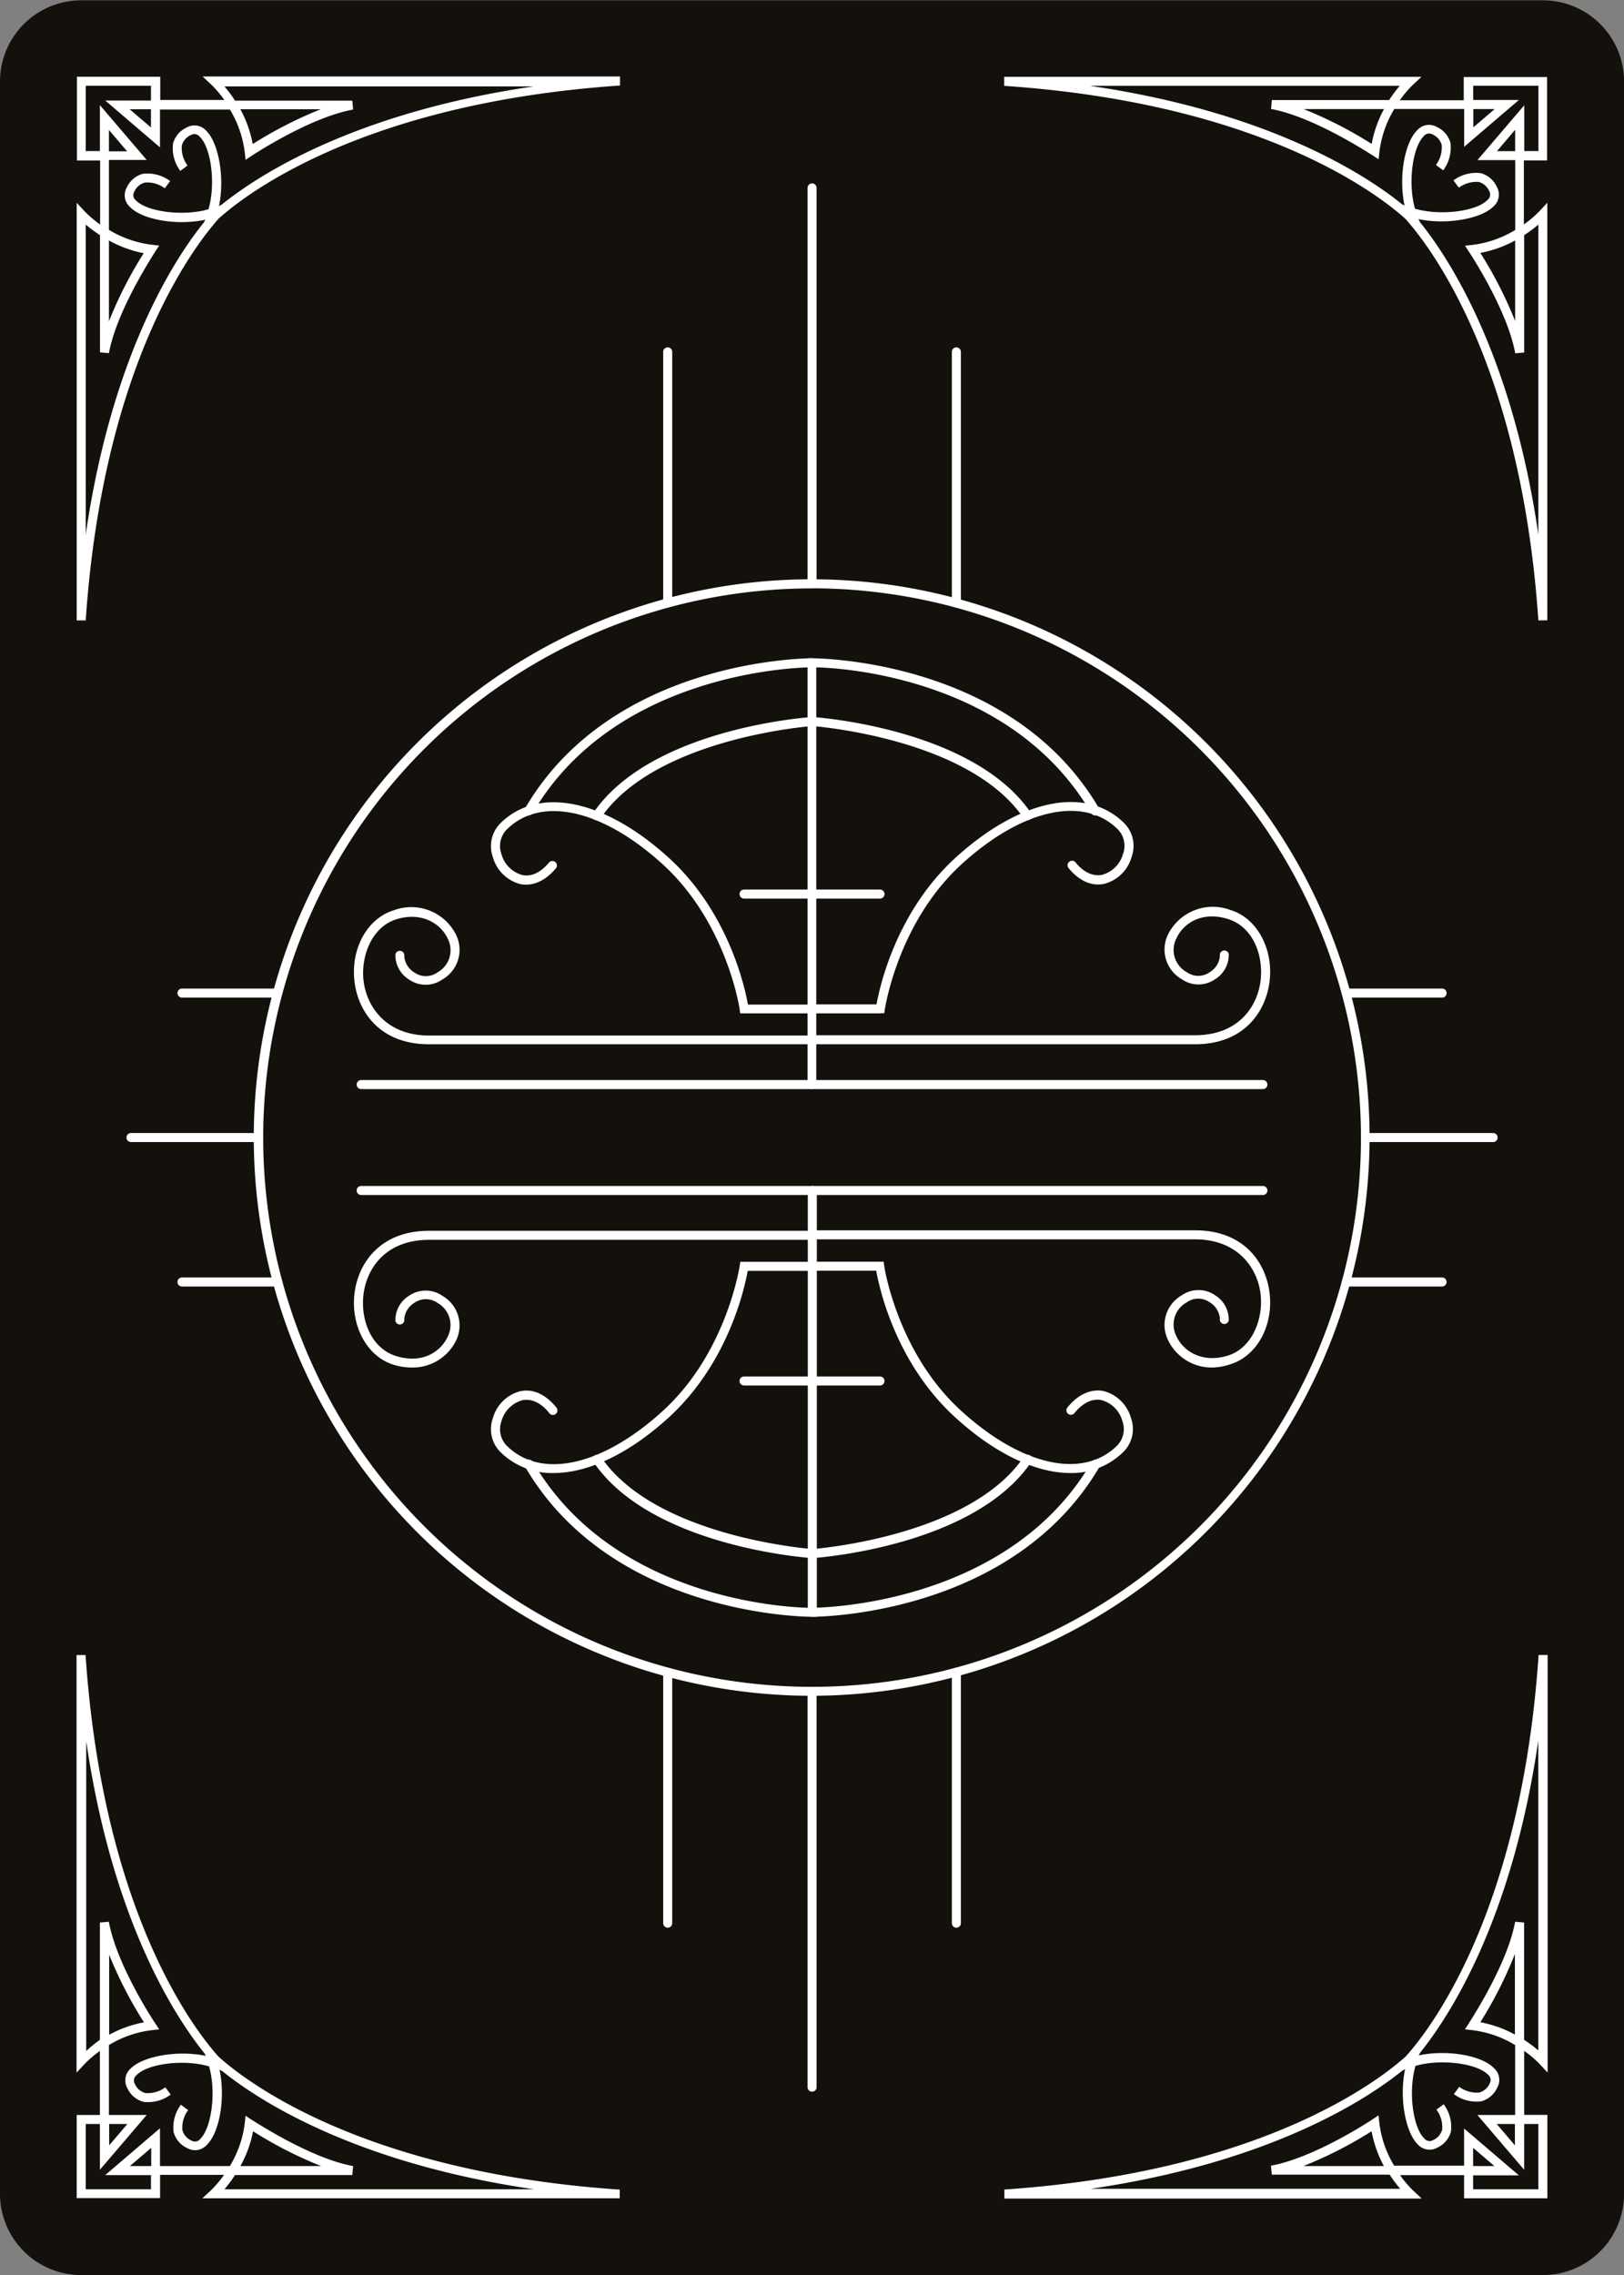<svg id="Layer_1" data-name="Layer 1" xmlns="http://www.w3.org/2000/svg" viewBox="0 0 201.58 282.21"><rect x="0" y="0" width="201.58" height="282.21" fill="#808080" stroke="none"/><defs><style>.cls-1{fill:#14110d;}.cls-2,.cls-3{fill:#fff;}.cls-3{stroke:#a3192f;stroke-linecap:round;stroke-miterlimit:10;stroke-width:1.12px;}</style></defs><title>cards_back_4</title><path class="cls-1" d="M343.59,160A10.08,10.08,0,0,0,333.51,150H152.08A10.08,10.08,0,0,0,142,160h0V422.1a10.08,10.08,0,0,0,10.08,10.08H333.51a10.08,10.08,0,0,0,10.08-10.08V160Z" transform="translate(-142 -149.96)"/><path class="cls-2" d="M332.95,226.92c-2.17-31.93-13.53-46.5-16.5-49.81-3.31-3-17.89-14.34-49.81-16.5l0-1.12h51.8l-1.07,1a13.33,13.33,0,0,0-1.62,1.91h7.94v-2.88h10.34v10.34h-2.88v7.94a13.33,13.33,0,0,0,1.91-1.62l1-1.07v51.8Zm-14.67-49.37c3.55,4.4,11.39,16.3,14.67,38.72V177.82a16.66,16.66,0,0,1-1.76,1.31v14.56l-1.11.1c-1-5.47-5.69-12.51-5.73-12.58l-.51-.77.92-.1a13.32,13.32,0,0,0,5.32-1.85v-8.67h-4.69l5.81-6.8v5.68h1.76v-8.1h-8.1v1.76h5.68l-6.8,5.81v-4.69h-8.67a13.33,13.33,0,0,0-1.85,5.32l-.1.92-.77-.51c-.07,0-7.12-4.73-12.58-5.73l.1-1.11h14.56a16.74,16.74,0,0,1,1.31-1.76H277.29c22.42,3.27,34.32,11.12,38.72,14.67l.33.17c-.75-3.53,0-7.83,1.59-9.35a1.94,1.94,0,0,1,2.4-.4,3.07,3.07,0,0,1,1.71,2,4.71,4.71,0,0,1-.9,3.39l-.9-.67a3.64,3.64,0,0,0,.71-2.48,2,2,0,0,0-1.13-1.3.84.84,0,0,0-1.09.21c-1.4,1.37-2,5.84-1.09,9,3.2.93,7.67.31,9-1.09a.84.84,0,0,0,.21-1.09,2,2,0,0,0-1.3-1.14,3.69,3.69,0,0,0-2.47.71l-.67-.9a4.72,4.72,0,0,1,3.39-.9,3.08,3.08,0,0,1,2,1.71,1.94,1.94,0,0,1-.4,2.4c-1.51,1.55-5.82,2.33-9.34,1.59Zm7.47,3.79a51.09,51.09,0,0,1,4.32,8.45v-10A14.49,14.49,0,0,1,325.75,181.33Zm2.06-12.63h2.26v-2.65Zm-24-5.22a51.2,51.2,0,0,1,8.45,4.32,14.49,14.49,0,0,1,1.53-4.32Zm21.07,0v2.26l2.65-2.26Z" transform="translate(-142 -149.96)"/><path class="cls-2" d="M218.92,422.66h-51.8l1.07-1a13.33,13.33,0,0,0,1.62-1.91h-7.94v2.88H151.52V412.32h2.88v-7.94A13.3,13.3,0,0,0,152.5,406l-1,1.07v-51.8l1.12,0c2.17,31.93,13.52,46.5,16.5,49.81,3.31,3,17.88,14.34,49.81,16.5Zm-49.06-1.12H208.3c-22.42-3.27-34.32-11.12-38.72-14.67l-.33-.17c.75,3.53,0,7.83-1.59,9.34a1.94,1.94,0,0,1-2.4.4,3.07,3.07,0,0,1-1.71-2,4.72,4.72,0,0,1,.9-3.39l.9.67a3.64,3.64,0,0,0-.71,2.48,2,2,0,0,0,1.13,1.3.84.84,0,0,0,1.09-.21c1.4-1.37,2-5.84,1.09-9-3.2-.93-7.67-.31-9,1.09a.84.84,0,0,0-.21,1.09,2,2,0,0,0,1.3,1.13,3.65,3.65,0,0,0,2.48-.71l.67.9a4.68,4.68,0,0,1-3.39.9,3.07,3.07,0,0,1-2-1.71,1.94,1.94,0,0,1,.4-2.4c1.51-1.55,5.82-2.33,9.34-1.59l-.17-.33c-3.55-4.4-11.39-16.3-14.67-38.72v38.44A16.73,16.73,0,0,1,154.4,403V388.45l1.11-.1c1,5.47,5.69,12.51,5.74,12.58l.51.77-.92.1a13.32,13.32,0,0,0-5.32,1.85v8.67h4.69l-5.81,6.8v-5.68h-1.76v8.1h8.1v-1.76h-5.68l6.8-5.81v4.69h8.67a13.32,13.32,0,0,0,1.85-5.32l.1-.92.77.51c.07,0,7.12,4.73,12.58,5.73l-.1,1.11H171.17A16.55,16.55,0,0,1,169.86,421.54Zm2-2.88h10a51,51,0,0,1-8.45-4.32A14.47,14.47,0,0,1,171.84,418.66Zm-13.74,0h2.65V416.4Zm-2.57-5.22v2.65l2.26-2.65Zm0-21.07v10a14.5,14.5,0,0,1,4.32-1.54A51.21,51.21,0,0,1,155.52,392.37Z" transform="translate(-142 -149.96)"/><path class="cls-2" d="M152.64,226.92l-1.12,0v-51.8l1,1.07a13.39,13.39,0,0,0,1.91,1.62v-7.94h-2.88V159.48h10.34v2.88h7.95a13.3,13.3,0,0,0-1.62-1.91l-1.07-1h51.81l0,1.12c-31.92,2.17-46.5,13.52-49.81,16.5C166.17,180.41,154.81,195,152.64,226.92Zm0-49.1v38.45c3.27-22.42,11.12-34.33,14.67-38.72l.17-.33c-3.53.75-7.83,0-9.35-1.59a1.94,1.94,0,0,1-.4-2.4,3.08,3.08,0,0,1,2-1.71,4.72,4.72,0,0,1,3.39.9l-.67.9a3.59,3.59,0,0,0-2.48-.71,2,2,0,0,0-1.3,1.13.83.83,0,0,0,.21,1.09c1.37,1.4,5.84,2,9,1.09.93-3.2.31-7.67-1.09-9a.84.84,0,0,0-1.09-.21,2,2,0,0,0-1.13,1.3,3.63,3.63,0,0,0,.71,2.48l-.9.67a4.7,4.7,0,0,1-.9-3.39,3.07,3.07,0,0,1,1.71-2,1.94,1.94,0,0,1,2.4.4c1.55,1.51,2.33,5.82,1.59,9.35l.33-.17c4.4-3.55,16.3-11.39,38.72-14.67H169.86a16.75,16.75,0,0,1,1.31,1.76h14.56l.1,1.11c-5.47,1-12.51,5.69-12.58,5.73l-.77.51-.1-.92a13.33,13.33,0,0,0-1.84-5.32h-8.68v4.69l-6.8-5.81h5.68V160.6h-8.1v8.1h1.76V163l5.81,6.8h-4.69v8.67a13.33,13.33,0,0,0,5.32,1.85l.92.1-.51.77c0,.07-4.73,7.12-5.73,12.58l-1.11-.1V179.13A16.74,16.74,0,0,1,152.64,177.82Zm2.88,2v10a51.09,51.09,0,0,1,4.32-8.45A14.49,14.49,0,0,1,155.52,179.79Zm0-11.09h2.26l-2.26-2.65Zm16.31-5.22a14.5,14.5,0,0,1,1.54,4.32,51.16,51.16,0,0,1,8.45-4.32Zm-13.74,0,2.65,2.26v-2.26Z" transform="translate(-142 -149.96)"/><path class="cls-2" d="M334.07,422.66H323.73v-2.88h-7.95a13.36,13.36,0,0,0,1.62,1.91l1.07,1H266.67l0-1.12c31.93-2.17,46.5-13.53,49.81-16.5,3-3.31,14.34-17.89,16.5-49.81l1.12,0v51.8l-1-1.07a13.35,13.35,0,0,0-1.91-1.62v7.94h2.88Zm-9.22-1.12h8.1v-8.1h-1.76v5.68l-5.81-6.8h4.69v-8.67a13.32,13.32,0,0,0-5.32-1.85l-.92-.1.51-.77c0-.07,4.73-7.12,5.73-12.58l1.11.1V403a16.62,16.62,0,0,1,1.76,1.31V365.88c-3.27,22.42-11.12,34.32-14.67,38.72l-.17.33c3.53-.75,7.83,0,9.35,1.59a1.94,1.94,0,0,1,.4,2.4,3.07,3.07,0,0,1-2,1.71,4.68,4.68,0,0,1-3.39-.9l.67-.9a3.64,3.64,0,0,0,2.48.71,2,2,0,0,0,1.3-1.13.84.84,0,0,0-.21-1.09c-1.37-1.4-5.84-2-9-1.09-.93,3.2-.31,7.67,1.09,9a.84.84,0,0,0,1.09.21,2,2,0,0,0,1.13-1.3,3.64,3.64,0,0,0-.71-2.48l.9-.67a4.71,4.71,0,0,1,.9,3.39,3.07,3.07,0,0,1-1.71,2,1.94,1.94,0,0,1-2.4-.4c-1.55-1.51-2.33-5.82-1.58-9.34l-.33.17c-4.4,3.55-16.3,11.39-38.72,14.67h38.44a16.55,16.55,0,0,1-1.31-1.76H299.86l-.1-1.11c5.47-1,12.51-5.68,12.58-5.73l.77-.51.1.92a13.32,13.32,0,0,0,1.84,5.32h8.68V414l6.8,5.81h-5.68Zm0-2.88h2.65l-2.65-2.26Zm-21.07,0h10a14.47,14.47,0,0,1-1.53-4.32A51,51,0,0,1,303.78,418.66Zm24-5.22,2.26,2.65v-2.65Zm-2.06-12.63a14.5,14.5,0,0,1,4.32,1.54v-10A51.12,51.12,0,0,1,325.75,400.81Z" transform="translate(-142 -149.96)"/><path class="cls-2" d="M274.88,332.69c-4.24,0-9.29-2.34-14.25-6.85-7.41-6.72-9.47-16-9.87-18.25h-8a.56.56,0,1,1,0-1.12h8.92l.07.48c0,.11,1.61,10.82,9.6,18.06,7.51,6.82,15.11,8.48,19.35,4.24a2.93,2.93,0,0,0,.62-3,3.71,3.71,0,0,0-2.6-2.61c-1.13-.22-2.28.32-3.33,1.58a.56.56,0,1,1-.86-.71c1.3-1.58,2.87-2.28,4.41-2a4.77,4.77,0,0,1,3.45,3.38,4,4,0,0,1-.9,4.13A9.12,9.12,0,0,1,274.88,332.69Z" transform="translate(-142 -149.96)"/><path class="cls-2" d="M242.82,350.52h0a.56.56,0,0,1-.55-.56.52.52,0,0,1,.57-.56c.23,0,24.1,0,34.66-18.08a.56.56,0,0,1,1,.56C267.71,350.3,243.76,350.52,242.82,350.52Z" transform="translate(-142 -149.96)"/><path class="cls-2" d="M242.79,343.24a.56.56,0,0,1,0-1.12c.19,0,19.52-1.46,26.3-11.45a.56.56,0,0,1,.93.63c-7.08,10.45-26.33,11.89-27.15,11.94Z" transform="translate(-142 -149.96)"/><path class="cls-2" d="M292.52,319.6a6,6,0,0,1-5.52-3.37,4.24,4.24,0,0,1,1.69-5.59,3.63,3.63,0,0,1,4.14,0,3.55,3.55,0,0,1,1.69,3.11.56.56,0,0,1-1.1-.22,2.59,2.59,0,0,0-1.23-2,2.48,2.48,0,0,0-2.91,0,3.14,3.14,0,0,0-1.26,4.18c.84,1.85,3.19,3.39,6.36,2.42s4.52-4.8,4.06-7.88-2.85-6.55-8.11-6.55H242.8a.56.56,0,1,1,0-1.12h47.53c6,0,8.68,3.88,9.22,7.5.62,4.16-1.46,8.08-4.84,9.12A7.54,7.54,0,0,1,292.52,319.6Z" transform="translate(-142 -149.96)"/><path class="cls-2" d="M210.71,332.69a9.1,9.1,0,0,1-6.64-2.65,4,4,0,0,1-.9-4.13,4.77,4.77,0,0,1,3.45-3.38c1.54-.31,3.11.39,4.41,2a.56.56,0,1,1-.86.71c-1-1.26-2.19-1.81-3.33-1.58a3.71,3.71,0,0,0-2.6,2.61,2.93,2.93,0,0,0,.63,3c4.24,4.24,11.84,2.58,19.35-4.24,8-7.25,9.58-18,9.6-18.06l.07-.48h8.92a.56.56,0,0,1,0,1.12h-8c-.4,2.23-2.46,11.53-9.87,18.25C220,330.35,214.95,332.69,210.71,332.69Z" transform="translate(-142 -149.96)"/><path class="cls-2" d="M242.78,350.52c-.94,0-24.89-.22-35.62-18.64a.56.56,0,0,1,1-.56c9.65,16.58,30.45,18,34.11,18.08V297.64a.56.56,0,0,1,1.12,0v52.88h-.58Z" transform="translate(-142 -149.96)"/><path class="cls-2" d="M242.8,343.24h0c-.82-.05-20.07-1.49-27.15-11.94a.56.56,0,0,1,.93-.63c6.78,10,26.1,11.44,26.3,11.45a.56.56,0,0,1,0,1.12Z" transform="translate(-142 -149.96)"/><path class="cls-2" d="M193.07,319.6a7.53,7.53,0,0,1-2.19-.34c-3.38-1-5.46-5-4.84-9.12.54-3.63,3.25-7.5,9.22-7.5H242.8a.56.56,0,0,1,0,1.12H195.26c-5.26,0-7.64,3.38-8.11,6.55s.81,6.89,4.06,7.88,5.52-.58,6.36-2.42a3.14,3.14,0,0,0-1.26-4.18,2.49,2.49,0,0,0-2.9,0,2.6,2.6,0,0,0-1.23,2,.56.56,0,1,1-1.1.22,3.55,3.55,0,0,1,1.69-3.11,3.63,3.63,0,0,1,4.13,0,4.24,4.24,0,0,1,1.69,5.59A6,6,0,0,1,193.07,319.6Z" transform="translate(-142 -149.96)"/><path class="cls-2" d="M298.76,298.2H186.83a.56.56,0,0,1,0-1.12H298.76a.56.56,0,0,1,0,1.12Z" transform="translate(-142 -149.96)"/><path class="cls-2" d="M251.23,321.83H234.36a.56.56,0,1,1,0-1.12h16.87a.56.56,0,1,1,0,1.12Z" transform="translate(-142 -149.96)"/><path class="cls-2" d="M242.8,275.67h-8.92l-.07-.48c0-.11-1.61-10.82-9.6-18.06-7.51-6.81-15.11-8.48-19.35-4.23a2.93,2.93,0,0,0-.62,3,3.7,3.7,0,0,0,2.6,2.61c1.14.23,2.28-.32,3.33-1.58a.56.56,0,0,1,.86.71c-1.3,1.58-2.87,2.28-4.41,2a4.78,4.78,0,0,1-3.45-3.38,4,4,0,0,1,.9-4.13c4.7-4.7,12.9-3.05,20.9,4.2,7.41,6.72,9.47,16,9.87,18.25h8a.56.56,0,0,1,0,1.12Z" transform="translate(-142 -149.96)"/><path class="cls-2" d="M207.64,251.1a.55.55,0,0,1-.28-.08.56.56,0,0,1-.2-.76c10.89-18.69,35.4-18.64,35.64-18.64a.56.56,0,0,1,.55.57.6.6,0,0,1-.57.55c-.22,0-24.1,0-34.66,18.08A.56.56,0,0,1,207.64,251.1Z" transform="translate(-142 -149.96)"/><path class="cls-2" d="M216.07,251.72a.56.56,0,0,1-.46-.87c7.08-10.45,26.33-11.89,27.15-11.94a.57.57,0,0,1,.6.52.56.56,0,0,1-.52.6c-.19,0-19.52,1.46-26.3,11.45A.56.56,0,0,1,216.07,251.72Z" transform="translate(-142 -149.96)"/><path class="cls-2" d="M242.8,279.5H195.26c-6,0-8.68-3.88-9.22-7.5-.62-4.17,1.46-8.09,4.84-9.12a6.22,6.22,0,0,1,7.71,3,4.24,4.24,0,0,1-1.69,5.59,3.62,3.62,0,0,1-4.13,0,3.55,3.55,0,0,1-1.69-3.11.56.56,0,1,1,1.1.22,2.59,2.59,0,0,0,1.23,2,2.48,2.48,0,0,0,2.9,0,3.14,3.14,0,0,0,1.27-4.17c-.84-1.84-3.19-3.39-6.36-2.42s-4.52,4.8-4.06,7.88,2.85,6.55,8.11,6.55H242.8a.56.56,0,1,1,0,1.12Z" transform="translate(-142 -149.96)"/><path class="cls-2" d="M251.23,275.67H242.8a.56.56,0,1,1,0-1.12h8c.4-2.23,2.46-11.53,9.87-18.25,8-7.25,16.2-8.9,20.9-4.2a4,4,0,0,1,.9,4.13,4.78,4.78,0,0,1-3.45,3.38c-1.54.31-3.11-.39-4.41-2a.56.56,0,0,1,.86-.71c1,1.26,2.19,1.81,3.33,1.58a3.7,3.7,0,0,0,2.6-2.61,2.92,2.92,0,0,0-.62-3c-4.24-4.24-11.84-2.58-19.35,4.23-8,7.25-9.58,18-9.6,18.06l-.07.48Z" transform="translate(-142 -149.96)"/><path class="cls-2" d="M242.8,285.06a.56.56,0,0,1-.56-.56V231.62h.55c.2,0,24.75-.05,35.64,18.64a.56.56,0,0,1-1,.56c-9.65-16.58-30.45-18-34.11-18.07V284.5A.56.56,0,0,1,242.8,285.06Z" transform="translate(-142 -149.96)"/><path class="cls-2" d="M269.52,251.72a.56.56,0,0,1-.46-.25c-6.78-10-26.1-11.44-26.3-11.45a.56.56,0,0,1-.52-.6.57.57,0,0,1,.6-.52c.82.06,20.07,1.49,27.15,11.94a.56.56,0,0,1-.15.78A.55.55,0,0,1,269.52,251.72Z" transform="translate(-142 -149.96)"/><path class="cls-2" d="M290.33,279.5H242.8a.56.56,0,1,1,0-1.12h47.53c5.26,0,7.64-3.38,8.11-6.55s-.81-6.89-4.06-7.88-5.52.58-6.36,2.42a3.14,3.14,0,0,0,1.26,4.17,2.48,2.48,0,0,0,2.91,0,2.59,2.59,0,0,0,1.23-2,.56.56,0,0,1,1.1-.22,3.55,3.55,0,0,1-1.69,3.11,3.62,3.62,0,0,1-4.14,0,4.24,4.24,0,0,1-1.69-5.59,6.22,6.22,0,0,1,7.71-3c3.38,1,5.46,5,4.84,9.12C299,275.63,296.3,279.5,290.33,279.5Z" transform="translate(-142 -149.96)"/><path class="cls-2" d="M298.76,285.06H186.83a.56.56,0,0,1,0-1.12H298.76a.56.56,0,0,1,0,1.12Z" transform="translate(-142 -149.96)"/><path class="cls-2" d="M251.23,261.43H234.36a.56.56,0,0,1,0-1.12h16.87a.56.56,0,1,1,0,1.12Z" transform="translate(-142 -149.96)"/><path class="cls-2" d="M242.8,360.32A69.25,69.25,0,1,1,312,291.07,69.33,69.33,0,0,1,242.8,360.32Zm0-137.37a68.13,68.13,0,1,0,68.13,68.13A68.2,68.2,0,0,0,242.8,222.94Z" transform="translate(-142 -149.96)"/><path class="cls-2" d="M260.71,389.09a.56.56,0,0,1-.56-.56V357.4a.56.56,0,0,1,1.12,0v31.13A.56.56,0,0,1,260.71,389.09Z" transform="translate(-142 -149.96)"/><path class="cls-2" d="M260.71,225.31a.56.56,0,0,1-.56-.56V193.61a.56.56,0,1,1,1.12,0v31.13A.56.56,0,0,1,260.71,225.31Z" transform="translate(-142 -149.96)"/><path class="cls-2" d="M242.8,409.43a.56.56,0,0,1-.56-.56V359.76a.56.56,0,0,1,1.12,0v49.11A.56.56,0,0,1,242.8,409.43Z" transform="translate(-142 -149.96)"/><path class="cls-2" d="M242.8,222.94a.56.56,0,0,1-.56-.56V173.27a.56.56,0,0,1,1.12,0v49.12A.56.56,0,0,1,242.8,222.94Z" transform="translate(-142 -149.96)"/><path class="cls-2" d="M224.88,389.09a.56.56,0,0,1-.56-.56V357.4a.56.56,0,0,1,1.12,0v31.13A.56.56,0,0,1,224.88,389.09Z" transform="translate(-142 -149.96)"/><path class="cls-2" d="M224.88,225.31a.56.56,0,0,1-.56-.56V193.61a.56.56,0,1,1,1.12,0v31.13A.56.56,0,0,1,224.88,225.31Z" transform="translate(-142 -149.96)"/><path class="cls-2" d="M176.47,309.55H164.59a.56.56,0,0,1,0-1.12h11.88a.56.56,0,0,1,0,1.12Z" transform="translate(-142 -149.96)"/><path class="cls-2" d="M321,309.55H309.12a.56.56,0,0,1,0-1.12H321a.56.56,0,1,1,0,1.12Z" transform="translate(-142 -149.96)"/><path class="cls-2" d="M174.11,291.63H158.26a.56.56,0,0,1,0-1.12h15.85a.56.56,0,1,1,0,1.12Z" transform="translate(-142 -149.96)"/><path class="cls-3" d="M174.11,291.07" transform="translate(-142 -149.96)"/><path class="cls-2" d="M327.33,291.63H311.48a.56.56,0,0,1,0-1.12h15.85a.56.56,0,1,1,0,1.12Z" transform="translate(-142 -149.96)"/><path class="cls-2" d="M176.47,273.71H164.59a.56.56,0,0,1,0-1.12h11.88a.56.56,0,0,1,0,1.12Z" transform="translate(-142 -149.96)"/><path class="cls-2" d="M321,273.71H309.12a.56.56,0,0,1,0-1.12H321a.56.56,0,1,1,0,1.12Z" transform="translate(-142 -149.96)"/></svg>